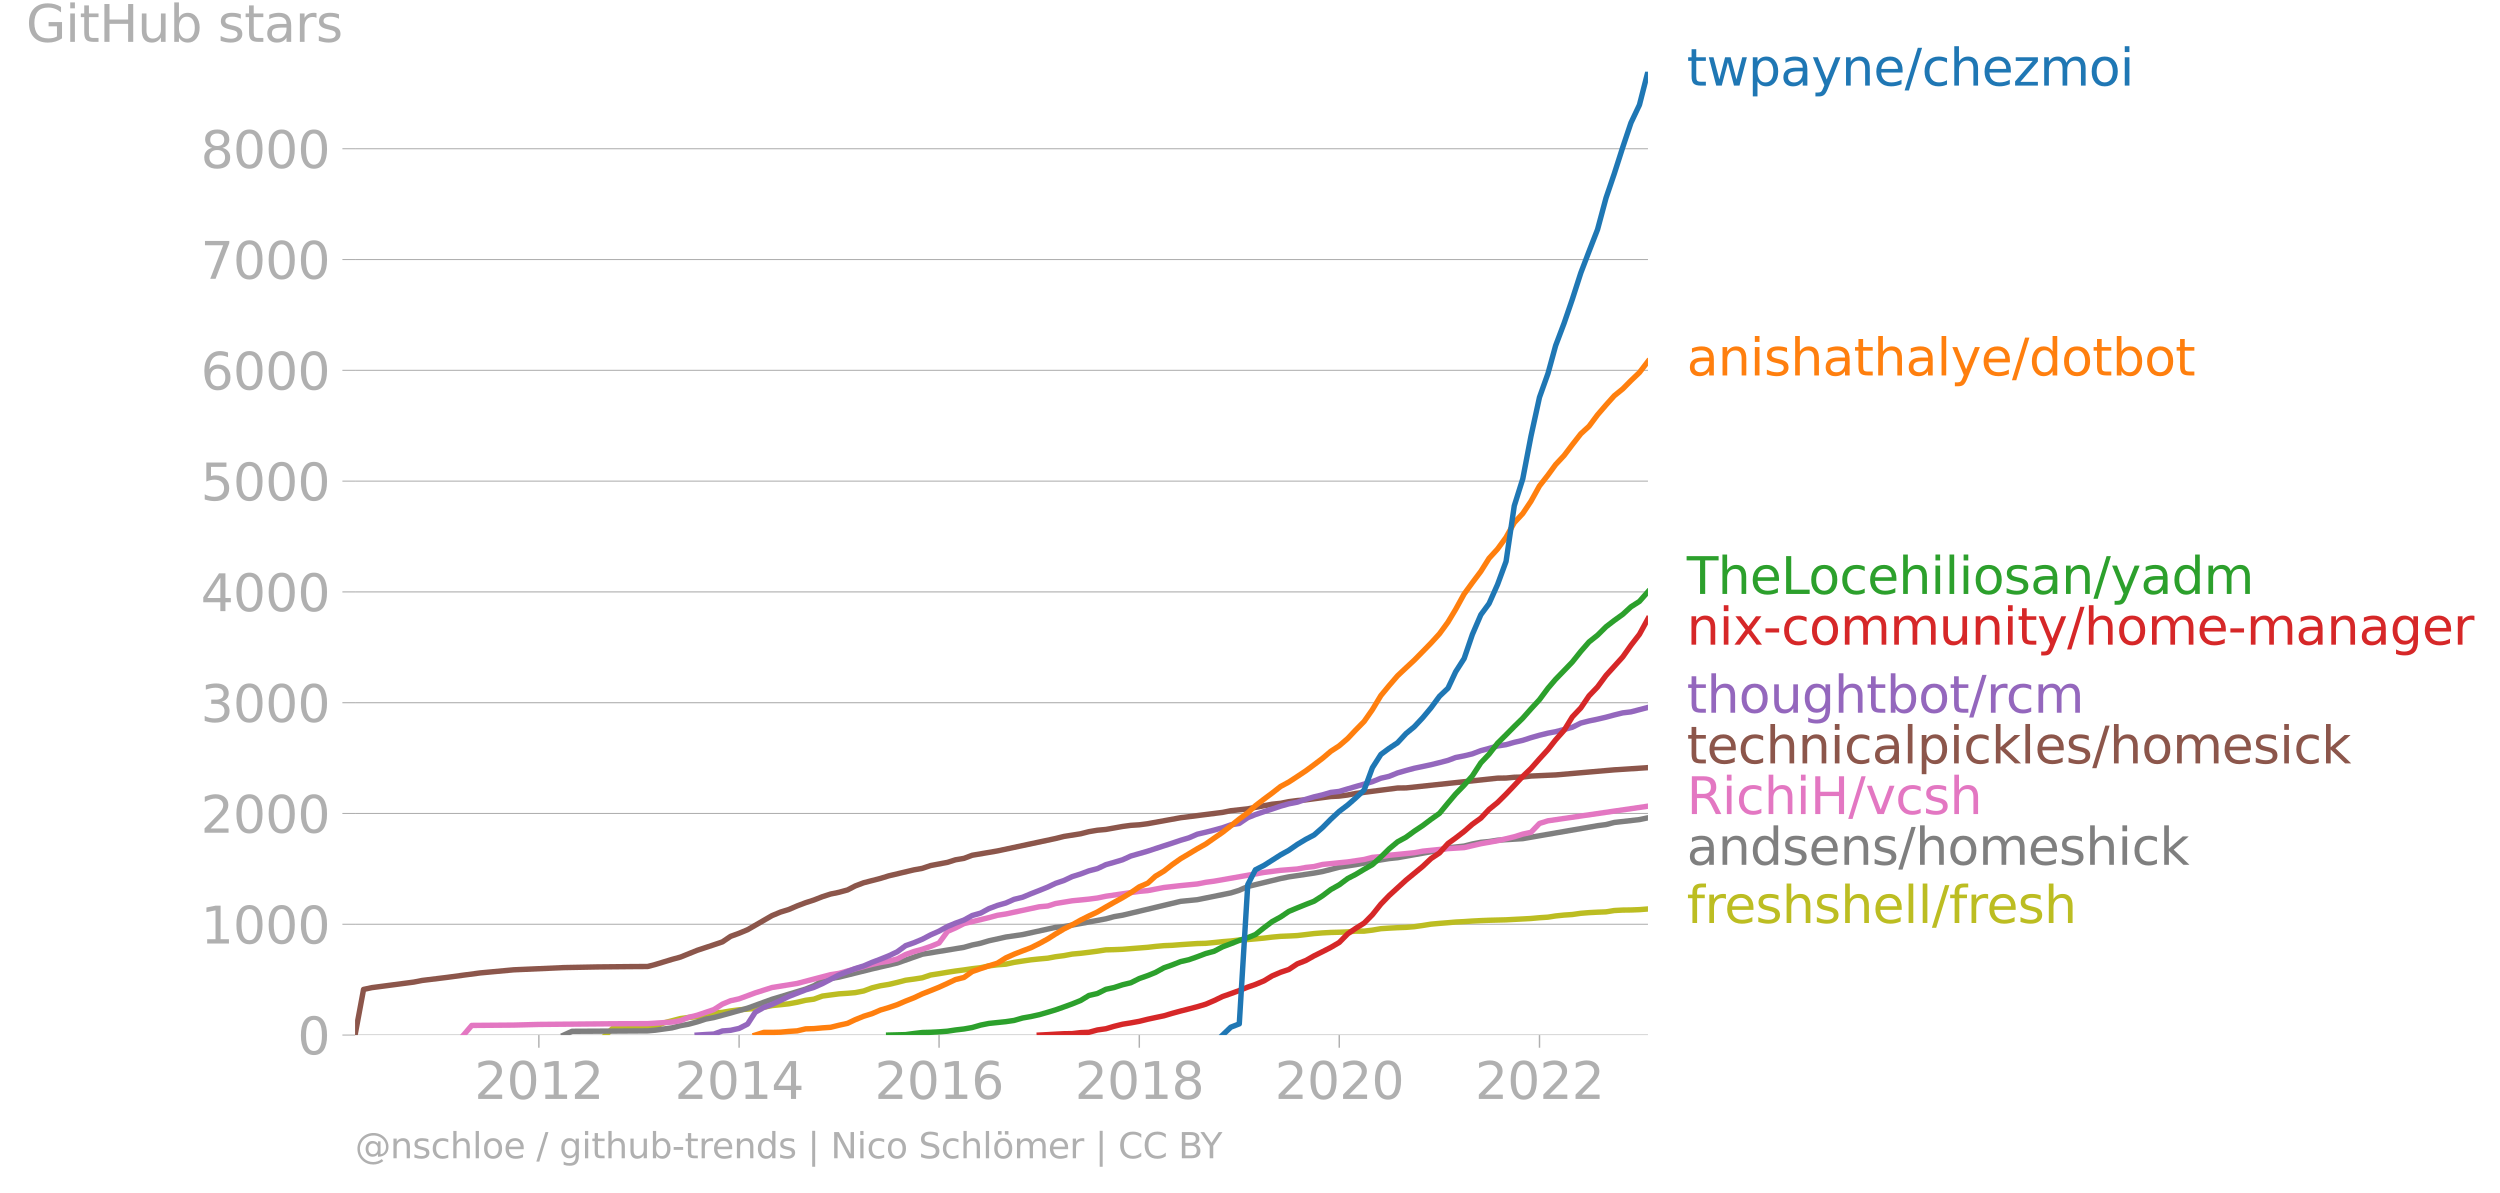 <svg xmlns="http://www.w3.org/2000/svg" xmlns:xlink="http://www.w3.org/1999/xlink" width="920.714" height="439.235" viewBox="0 0 690.535 329.426"><defs><style>*{stroke-linejoin:round;stroke-linecap:butt}</style></defs><g id="figure_1"><path id="patch_1" d="M0 329.426h690.535V0H0v329.426z" style="fill:none"/><g id="axes_1"><path id="patch_2" d="M98.073 285.9h357.12V19.786H98.073V285.9z" style="fill:none"/><g id="matplotlib.axis_1"><g id="xtick_1"><g id="line2d_1"><defs><path id="m8e77f23d4f" d="M0 0v3.5" style="stroke:#b0b0b0;stroke-width:.4"/></defs><use xlink:href="#m8e77f23d4f" x="148.842" y="285.899" style="fill:#b0b0b0;stroke:#b0b0b0;stroke-width:.4"/></g><g id="text_1" style="fill:#b0b0b0" transform="matrix(.14 0 0 -.14 131.027 303.537)"><defs><path id="DejaVuSans-32" d="M1228 531h2203V0H469v531q359 372 979 998 621 627 780 809 303 340 423 576 121 236 121 464 0 372-261 606-261 235-680 235-297 0-627-103-329-103-704-313v638q381 153 712 231 332 78 607 78 725 0 1156-363 431-362 431-968 0-288-108-546-107-257-392-607-78-91-497-524-418-433-1181-1211z" transform="scale(.016)"/><path id="DejaVuSans-30" d="M2034 4250q-487 0-733-480-245-479-245-1442 0-959 245-1439 246-480 733-480 491 0 736 480 246 480 246 1439 0 963-246 1442-245 480-736 480zm0 500q785 0 1199-621 414-620 414-1801 0-1178-414-1799Q2819-91 2034-91q-784 0-1198 620-414 621-414 1799 0 1181 414 1801 414 621 1198 621z" transform="scale(.016)"/><path id="DejaVuSans-31" d="M794 531h1031v3560L703 3866v575l1116 225h631V531h1031V0H794v531z" transform="scale(.016)"/></defs><use xlink:href="#DejaVuSans-32"/><use xlink:href="#DejaVuSans-30" x="63.623"/><use xlink:href="#DejaVuSans-31" x="127.246"/><use xlink:href="#DejaVuSans-32" x="190.869"/></g></g><g id="xtick_2"><use xlink:href="#m8e77f23d4f" id="line2d_2" x="204.15" y="285.899" style="fill:#b0b0b0;stroke:#b0b0b0;stroke-width:.4"/><g id="text_2" style="fill:#b0b0b0" transform="matrix(.14 0 0 -.14 186.335 303.537)"><defs><path id="DejaVuSans-34" d="M2419 4116 825 1625h1594v2491zm-166 550h794V1625h666v-525h-666V0h-628v1100H313v609l1940 2957z" transform="scale(.016)"/></defs><use xlink:href="#DejaVuSans-32"/><use xlink:href="#DejaVuSans-30" x="63.623"/><use xlink:href="#DejaVuSans-31" x="127.246"/><use xlink:href="#DejaVuSans-34" x="190.869"/></g></g><g id="xtick_3"><use xlink:href="#m8e77f23d4f" id="line2d_3" x="259.382" y="285.899" style="fill:#b0b0b0;stroke:#b0b0b0;stroke-width:.4"/><g id="text_3" style="fill:#b0b0b0" transform="matrix(.14 0 0 -.14 241.567 303.537)"><defs><path id="DejaVuSans-36" d="M2113 2584q-425 0-674-291-248-290-248-796 0-503 248-796 249-292 674-292t673 292q248 293 248 796 0 506-248 796-248 291-673 291zm1253 1979v-575q-238 112-480 171-242 60-480 60-625 0-955-422-329-422-376-1275 184 272 462 417 279 145 613 145 703 0 1111-427 408-426 408-1160 0-719-425-1154Q2819-91 2113-91q-810 0-1238 620-428 621-428 1799 0 1106 525 1764t1409 658q238 0 480-47t505-140z" transform="scale(.016)"/></defs><use xlink:href="#DejaVuSans-32"/><use xlink:href="#DejaVuSans-30" x="63.623"/><use xlink:href="#DejaVuSans-31" x="127.246"/><use xlink:href="#DejaVuSans-36" x="190.869"/></g></g><g id="xtick_4"><use xlink:href="#m8e77f23d4f" id="line2d_4" x="314.691" y="285.899" style="fill:#b0b0b0;stroke:#b0b0b0;stroke-width:.4"/><g id="text_4" style="fill:#b0b0b0" transform="matrix(.14 0 0 -.14 296.876 303.537)"><defs><path id="DejaVuSans-38" d="M2034 2216q-450 0-708-241-257-241-257-662 0-422 257-663 258-241 708-241t709 242q260 243 260 662 0 421-258 662-257 241-711 241zm-631 268q-406 100-633 378-226 279-226 679 0 559 398 884 399 325 1092 325 697 0 1094-325t397-884q0-400-227-679-226-278-629-378 456-106 710-416 255-309 255-755 0-679-414-1042Q2806-91 2034-91q-771 0-1186 362-414 363-414 1042 0 446 256 755 257 310 713 416zm-231 997q0-362 226-565 227-203 636-203 407 0 636 203 230 203 230 565 0 363-230 566-229 203-636 203-409 0-636-203-226-203-226-566z" transform="scale(.016)"/></defs><use xlink:href="#DejaVuSans-32"/><use xlink:href="#DejaVuSans-30" x="63.623"/><use xlink:href="#DejaVuSans-31" x="127.246"/><use xlink:href="#DejaVuSans-38" x="190.869"/></g></g><g id="xtick_5"><use xlink:href="#m8e77f23d4f" id="line2d_5" x="369.923" y="285.899" style="fill:#b0b0b0;stroke:#b0b0b0;stroke-width:.4"/><g id="text_5" style="fill:#b0b0b0" transform="matrix(.14 0 0 -.14 352.108 303.537)"><use xlink:href="#DejaVuSans-32"/><use xlink:href="#DejaVuSans-30" x="63.623"/><use xlink:href="#DejaVuSans-32" x="127.246"/><use xlink:href="#DejaVuSans-30" x="190.869"/></g></g><g id="xtick_6"><use xlink:href="#m8e77f23d4f" id="line2d_6" x="425.231" y="285.899" style="fill:#b0b0b0;stroke:#b0b0b0;stroke-width:.4"/><g id="text_6" style="fill:#b0b0b0" transform="matrix(.14 0 0 -.14 407.416 303.537)"><use xlink:href="#DejaVuSans-32"/><use xlink:href="#DejaVuSans-30" x="63.623"/><use xlink:href="#DejaVuSans-32" x="127.246"/><use xlink:href="#DejaVuSans-32" x="190.869"/></g></g></g><g id="matplotlib.axis_2"><g id="ytick_1"><path id="line2d_7" d="M98.073 285.9h357.12" clip-path="url(#p7663205d97)" style="fill:none;stroke:#b0b0b0;stroke-width:.3;stroke-linecap:square"/><g id="line2d_8"><defs><path id="macccc74de3" d="M0 0h-3.5" style="stroke:#b0b0b0;stroke-width:.3"/></defs><use xlink:href="#macccc74de3" x="98.073" y="285.899" style="fill:#b0b0b0;stroke:#b0b0b0;stroke-width:.3"/></g><use xlink:href="#DejaVuSans-30" id="text_7" style="fill:#b0b0b0" transform="matrix(.14 0 0 -.14 82.166 291.218)"/></g><g id="ytick_2"><path id="line2d_9" d="M98.073 255.297h357.12" clip-path="url(#p7663205d97)" style="fill:none;stroke:#b0b0b0;stroke-width:.3;stroke-linecap:square"/><use xlink:href="#macccc74de3" id="line2d_10" x="98.073" y="255.297" style="fill:#b0b0b0;stroke:#b0b0b0;stroke-width:.3"/><g id="text_8" style="fill:#b0b0b0" transform="matrix(.14 0 0 -.14 55.443 260.616)"><use xlink:href="#DejaVuSans-31"/><use xlink:href="#DejaVuSans-30" x="63.623"/><use xlink:href="#DejaVuSans-30" x="127.246"/><use xlink:href="#DejaVuSans-30" x="190.869"/></g></g><g id="ytick_3"><path id="line2d_11" d="M98.073 224.696h357.12" clip-path="url(#p7663205d97)" style="fill:none;stroke:#b0b0b0;stroke-width:.3;stroke-linecap:square"/><use xlink:href="#macccc74de3" id="line2d_12" x="98.073" y="224.696" style="fill:#b0b0b0;stroke:#b0b0b0;stroke-width:.3"/><g id="text_9" style="fill:#b0b0b0" transform="matrix(.14 0 0 -.14 55.443 230.015)"><use xlink:href="#DejaVuSans-32"/><use xlink:href="#DejaVuSans-30" x="63.623"/><use xlink:href="#DejaVuSans-30" x="127.246"/><use xlink:href="#DejaVuSans-30" x="190.869"/></g></g><g id="ytick_4"><path id="line2d_13" d="M98.073 194.094h357.12" clip-path="url(#p7663205d97)" style="fill:none;stroke:#b0b0b0;stroke-width:.3;stroke-linecap:square"/><use xlink:href="#macccc74de3" id="line2d_14" x="98.073" y="194.094" style="fill:#b0b0b0;stroke:#b0b0b0;stroke-width:.3"/><g id="text_10" style="fill:#b0b0b0" transform="matrix(.14 0 0 -.14 55.443 199.413)"><defs><path id="DejaVuSans-33" d="M2597 2516q453-97 707-404 255-306 255-756 0-690-475-1069Q2609-91 1734-91q-293 0-604 58T488 141v609q262-153 574-231 313-78 654-78 593 0 904 234t311 681q0 413-289 645-289 233-804 233h-544v519h569q465 0 712 186t247 536q0 359-255 551-254 193-729 193-260 0-557-57-297-56-653-174v562q360 100 674 150t592 50q719 0 1137-327 419-326 419-882 0-388-222-655t-631-370z" transform="scale(.016)"/></defs><use xlink:href="#DejaVuSans-33"/><use xlink:href="#DejaVuSans-30" x="63.623"/><use xlink:href="#DejaVuSans-30" x="127.246"/><use xlink:href="#DejaVuSans-30" x="190.869"/></g></g><g id="ytick_5"><path id="line2d_15" d="M98.073 163.493h357.12" clip-path="url(#p7663205d97)" style="fill:none;stroke:#b0b0b0;stroke-width:.3;stroke-linecap:square"/><use xlink:href="#macccc74de3" id="line2d_16" x="98.073" y="163.493" style="fill:#b0b0b0;stroke:#b0b0b0;stroke-width:.3"/><g id="text_11" style="fill:#b0b0b0" transform="matrix(.14 0 0 -.14 55.443 168.811)"><use xlink:href="#DejaVuSans-34"/><use xlink:href="#DejaVuSans-30" x="63.623"/><use xlink:href="#DejaVuSans-30" x="127.246"/><use xlink:href="#DejaVuSans-30" x="190.869"/></g></g><g id="ytick_6"><path id="line2d_17" d="M98.073 132.89h357.12" clip-path="url(#p7663205d97)" style="fill:none;stroke:#b0b0b0;stroke-width:.3;stroke-linecap:square"/><use xlink:href="#macccc74de3" id="line2d_18" x="98.073" y="132.891" style="fill:#b0b0b0;stroke:#b0b0b0;stroke-width:.3"/><g id="text_12" style="fill:#b0b0b0" transform="matrix(.14 0 0 -.14 55.443 138.21)"><defs><path id="DejaVuSans-35" d="M691 4666h2478v-532H1269V2991q137 47 274 70 138 23 276 23 781 0 1237-428 457-428 457-1159 0-753-469-1171Q2575-91 1722-91q-294 0-599 50Q819 9 494 109v635q281-153 581-228t634-75q541 0 856 284 316 284 316 772 0 487-316 771-315 285-856 285-253 0-505-56-251-56-513-175v2344z" transform="scale(.016)"/></defs><use xlink:href="#DejaVuSans-35"/><use xlink:href="#DejaVuSans-30" x="63.623"/><use xlink:href="#DejaVuSans-30" x="127.246"/><use xlink:href="#DejaVuSans-30" x="190.869"/></g></g><g id="ytick_7"><path id="line2d_19" d="M98.073 102.29h357.12" clip-path="url(#p7663205d97)" style="fill:none;stroke:#b0b0b0;stroke-width:.3;stroke-linecap:square"/><use xlink:href="#macccc74de3" id="line2d_20" x="98.073" y="102.289" style="fill:#b0b0b0;stroke:#b0b0b0;stroke-width:.3"/><g id="text_13" style="fill:#b0b0b0" transform="matrix(.14 0 0 -.14 55.443 107.608)"><use xlink:href="#DejaVuSans-36"/><use xlink:href="#DejaVuSans-30" x="63.623"/><use xlink:href="#DejaVuSans-30" x="127.246"/><use xlink:href="#DejaVuSans-30" x="190.869"/></g></g><g id="ytick_8"><path id="line2d_21" d="M98.073 71.688h357.12" clip-path="url(#p7663205d97)" style="fill:none;stroke:#b0b0b0;stroke-width:.3;stroke-linecap:square"/><use xlink:href="#macccc74de3" id="line2d_22" x="98.073" y="71.688" style="fill:#b0b0b0;stroke:#b0b0b0;stroke-width:.3"/><g id="text_14" style="fill:#b0b0b0" transform="matrix(.14 0 0 -.14 55.443 77.006)"><defs><path id="DejaVuSans-37" d="M525 4666h3000v-269L1831 0h-659l1594 4134H525v532z" transform="scale(.016)"/></defs><use xlink:href="#DejaVuSans-37"/><use xlink:href="#DejaVuSans-30" x="63.623"/><use xlink:href="#DejaVuSans-30" x="127.246"/><use xlink:href="#DejaVuSans-30" x="190.869"/></g></g><g id="ytick_9"><path id="line2d_23" d="M98.073 41.086h357.12" clip-path="url(#p7663205d97)" style="fill:none;stroke:#b0b0b0;stroke-width:.3;stroke-linecap:square"/><use xlink:href="#macccc74de3" id="line2d_24" x="98.073" y="41.086" style="fill:#b0b0b0;stroke:#b0b0b0;stroke-width:.3"/><g id="text_15" style="fill:#b0b0b0" transform="matrix(.14 0 0 -.14 55.443 46.405)"><use xlink:href="#DejaVuSans-38"/><use xlink:href="#DejaVuSans-30" x="63.623"/><use xlink:href="#DejaVuSans-30" x="127.246"/><use xlink:href="#DejaVuSans-30" x="190.869"/></g></g><g id="text_16" style="fill:#b0b0b0" transform="matrix(.14 0 0 -.14 7.2 11.563)"><defs><path id="DejaVuSans-47" d="M3809 666v1253H2778v519h1656V434q-365-259-806-392-440-133-940-133-1094 0-1712 639-617 640-617 1780 0 1144 617 1783 618 639 1712 639 456 0 867-113 411-112 758-331v-672q-350 297-744 447t-828 150q-857 0-1287-478-429-478-429-1425 0-944 429-1422 430-478 1287-478 334 0 596 58 263 58 472 180z" transform="scale(.016)"/><path id="DejaVuSans-69" d="M603 3500h575V0H603v3500zm0 1363h575v-729H603v729z" transform="scale(.016)"/><path id="DejaVuSans-74" d="M1172 4494v-994h1184v-447H1172V1153q0-428 117-550t477-122h590V0h-590q-666 0-919 248-253 249-253 905v1900H172v447h422v994h578z" transform="scale(.016)"/><path id="DejaVuSans-48" d="M628 4666h631V2753h2294v1913h631V0h-631v2222H1259V0H628v4666z" transform="scale(.016)"/><path id="DejaVuSans-75" d="M544 1381v2119h575V1403q0-497 193-746 194-248 582-248 465 0 735 297 271 297 271 810v1984h575V0h-575v538q-209-319-486-474-276-155-642-155-603 0-916 375-312 375-312 1097zm1447 2203z" transform="scale(.016)"/><path id="DejaVuSans-62" d="M3116 1747q0 634-261 995t-717 361q-457 0-718-361t-261-995q0-634 261-995t718-361q456 0 717 361t261 995zM1159 2969q182 312 458 463 277 152 661 152 638 0 1036-506 399-506 399-1331T3314 415Q2916-91 2278-91q-384 0-661 152-276 152-458 464V0H581v4863h578V2969z" transform="scale(.016)"/><path id="DejaVuSans-73" d="M2834 3397v-544q-243 125-506 187-262 63-544 63-428 0-642-131t-214-394q0-200 153-314t616-217l197-44q612-131 870-370t258-667q0-488-386-773Q2250-91 1575-91q-281 0-586 55T347 128v594q319-166 628-249 309-82 613-82 406 0 624 139 219 139 219 392 0 234-158 359-157 125-692 241l-200 47q-534 112-772 345-237 233-237 639 0 494 350 762 350 269 994 269 318 0 599-47 282-46 519-140z" transform="scale(.016)"/><path id="DejaVuSans-61" d="M2194 1759q-697 0-966-159t-269-544q0-306 202-486 202-179 548-179 479 0 768 339t289 901v128h-572zm1147 238V0h-575v531q-197-318-491-470T1556-91q-537 0-855 302-317 302-317 808 0 590 395 890 396 300 1180 300h807v57q0 397-261 614t-733 217q-300 0-585-72-284-72-546-216v532q315 122 612 182 297 61 578 61 760 0 1135-394 375-393 375-1193z" transform="scale(.016)"/><path id="DejaVuSans-72" d="M2631 2963q-97 56-211 82-114 27-251 27-488 0-749-317t-261-911V0H581v3500h578v-544q182 319 472 473 291 155 707 155 59 0 131-8 72-7 159-23l3-590z" transform="scale(.016)"/></defs><use xlink:href="#DejaVuSans-47"/><use xlink:href="#DejaVuSans-69" x="77.49"/><use xlink:href="#DejaVuSans-74" x="105.273"/><use xlink:href="#DejaVuSans-48" x="144.482"/><use xlink:href="#DejaVuSans-75" x="219.678"/><use xlink:href="#DejaVuSans-62" x="283.057"/><use xlink:href="#DejaVuSans-20" x="346.533"/><use xlink:href="#DejaVuSans-73" x="378.32"/><use xlink:href="#DejaVuSans-74" x="430.42"/><use xlink:href="#DejaVuSans-61" x="469.629"/><use xlink:href="#DejaVuSans-72" x="530.908"/><use xlink:href="#DejaVuSans-73" x="572.021"/></g></g><path id="line2d_25" d="m167.303 285.9 2.27-2.174H178.879l2.119-.214 2.345-.979 2.27-.581 2.345-.613 2.27-.306 2.346-.214 2.345-.49 2.27-.489 2.346-.214 2.27-.398 2.345-.306 2.345-.184 2.119-.214 2.345-.306 2.27-.459 2.346-.245 2.27-.245 2.345-.428 2.345-.55 2.27-.307 2.346-.857 2.27-.306 2.345-.306 2.346-.153 2.118-.183 2.346-.46 2.27-.856 2.345-.582 2.27-.367 2.345-.55 2.346-.613 2.27-.306 2.345-.367 2.27-.765 2.345-.367 2.346-.398 2.194-.337 2.346-.306 2.27-.336 2.345-.276 2.27-.49 2.345-.305 2.346-.184 2.27-.49 2.345-.367 2.27-.336 2.345-.245 2.346-.214 2.118-.398 2.346-.306 2.27-.429 2.345-.214 2.27-.275 2.345-.306 2.346-.368 2.27-.06 2.345-.093 2.27-.183 2.346-.184 2.345-.183 2.119-.245 2.345-.214 2.27-.092 2.345-.184 2.27-.153 2.346-.153 2.345-.061 2.27-.214 2.346-.245 2.27-.184 2.345-.275 2.345-.122 2.119-.184 2.345-.214 2.27-.276 2.346-.214 2.27-.092 2.345-.122 2.346-.276 2.27-.275 2.345-.184 2.27-.122 2.345-.061 2.346-.092 2.194-.214h2.345l2.27-.276 2.346-.397 2.27-.153 2.345-.123 2.345-.092 2.27-.183 2.346-.337 2.27-.367 2.345-.214 2.346-.184 2.118-.184 2.346-.122 2.27-.153 2.345-.122 2.27-.092 2.345-.061 2.346-.062 2.27-.122 2.345-.122 2.27-.123 2.345-.214 2.346-.153 2.118-.337 2.346-.244 2.27-.153 2.345-.337 2.27-.184 2.345-.122 2.346-.092 2.27-.367 2.345-.123 2.27-.03 2.346-.092 2.345-.184" clip-path="url(#p7663205d97)" style="fill:none;stroke:#bcbd22;stroke-width:1.5;stroke-linecap:square"/><path id="line2d_26" d="m155.727 285.9 2.27-1.041 11.576-.062 9.306-.06 2.119-.184 4.615-.643 2.345-.612 2.27-.398 2.346-.642 2.345-.766 2.27-.428 4.615-1.255 4.691-1.346 6.734-2.448 9.306-2.816 2.27-.918 2.346-1.346 2.27-.643 2.345-.398 9.08-2.264 6.96-1.622 6.961-2.448 11.5-1.897 2.27-.643 2.346-.49 2.27-.673 4.69-1.04 4.616-.674 9.08-1.989 2.345-.214 11.576-2.142 2.27-.612 2.345-.398 16.04-3.825 4.616-.46 9.23-1.866 2.346-.734 2.345-1.04 9.08-2.204 2.27-.459 6.96-1.04 2.346-.429 4.615-1.193 4.54-.704 6.96-1.316 2.27-.367 2.346-.245 9.23-1.653 2.346-.459 2.346-.612 4.464-.49 2.27-.58 2.345-.46 2.27-.214 2.345-.367 6.961-.429 20.655-3.58 2.346-.306 2.27-.581 6.96-.796 2.346-.49h0" clip-path="url(#p7663205d97)" style="fill:none;stroke:#7f7f7f;stroke-width:1.5;stroke-linecap:square"/><path id="line2d_27" d="m128.035 285.9 2.27-2.663 11.576-.092 6.96-.184 20.732-.183 9.306-.03 6.734-.43 2.345-.397 2.27-.918 2.346-.582 4.615-1.56 2.346-1.5 2.27-.948 2.345-.52 4.464-1.653 4.615-1.469 6.961-1.132 9.23-2.418 2.346-.367 4.464-1.255 4.615-1.224 2.346-.52 2.27-.367 2.345-.612 2.346-1.224 2.27-.827 2.345-.642 2.27-.765 2.345-.949 2.346-3.213 2.194-.949 2.346-1.193 6.885-1.653 2.345-.642 2.346-.367 9.23-1.99 2.346-.214 2.118-.673 4.616-.765 4.615-.46 2.345-.305 2.346-.49 9.23-1.346 2.346-.214 4.464-.857 4.615-.52 4.616-.46 2.345-.459 2.27-.306 13.77-2.417 4.616-.582 4.615-.367 2.346-.428 2.27-.245 2.345-.581 6.96-.704 4.54-.673 2.27-.582 2.346-.214 2.27-.367 6.96-.704L393 235.1l6.96-.703 4.465-.276 4.615-1.07 4.615-.827 4.616-1.102 2.345-.734 2.27-.49 2.345-2.448 2.346-.734 27.616-4.04h0" clip-path="url(#p7663205d97)" style="fill:none;stroke:#e377c2;stroke-width:1.5;stroke-linecap:square"/><g id="text_17" style="fill:#1f77b4" transform="matrix(.14 0 0 -.14 465.907 23.65)"><defs><path id="DejaVuSans-77" d="M269 3500h575l719-2731 715 2731h678l719-2731 716 2731h575L4050 0h-678l-753 2869L1863 0h-679L269 3500z" transform="scale(.016)"/><path id="DejaVuSans-70" d="M1159 525v-1856H581v4831h578v-531q182 312 458 463 277 152 661 152 638 0 1036-506 399-506 399-1331T3314 415Q2916-91 2278-91q-384 0-661 152-276 152-458 464zm1957 1222q0 634-261 995t-717 361q-457 0-718-361t-261-995q0-634 261-995t718-361q456 0 717 361t261 995z" transform="scale(.016)"/><path id="DejaVuSans-79" d="M2059-325q-243-625-475-815-231-191-618-191H506v481h338q237 0 368 113 132 112 291 531l103 262L191 3500h609L1894 763l1094 2737h609L2059-325z" transform="scale(.016)"/><path id="DejaVuSans-6e" d="M3513 2113V0h-575v2094q0 497-194 743-194 247-581 247-466 0-735-297-269-296-269-809V0H581v3500h578v-544q207 316 486 472 280 156 646 156 603 0 912-373 310-373 310-1098z" transform="scale(.016)"/><path id="DejaVuSans-65" d="M3597 1894v-281H953q38-594 358-905t892-311q331 0 642 81t618 244V178Q3153 47 2828-22t-659-69q-838 0-1327 487-489 488-489 1320 0 859 464 1363 464 505 1252 505 706 0 1117-455 411-454 411-1235zm-575 169q-6 471-264 752-258 282-683 282-481 0-770-272t-333-766l2050 4z" transform="scale(.016)"/><path id="DejaVuSans-2f" d="M1625 4666h531L531-594H0l1625 5260z" transform="scale(.016)"/><path id="DejaVuSans-63" d="M3122 3366v-538q-244 135-489 202t-495 67q-560 0-870-355-309-354-309-995t309-996q310-354 870-354 250 0 495 67t489 202V134Q2881 22 2623-34q-257-57-548-57-791 0-1257 497-465 497-465 1341 0 856 470 1346 471 491 1290 491 265 0 518-55 253-54 491-163z" transform="scale(.016)"/><path id="DejaVuSans-68" d="M3513 2113V0h-575v2094q0 497-194 743-194 247-581 247-466 0-735-297-269-296-269-809V0H581v4863h578V2956q207 316 486 472 280 156 646 156 603 0 912-373 310-373 310-1098z" transform="scale(.016)"/><path id="DejaVuSans-7a" d="M353 3500h2731v-525L922 459h2162V0H275v525l2163 2516H353v459z" transform="scale(.016)"/><path id="DejaVuSans-6d" d="M3328 2828q216 388 516 572t706 184q547 0 844-383 297-382 297-1088V0h-578v2094q0 503-179 746-178 244-543 244-447 0-707-297-259-296-259-809V0h-578v2094q0 506-178 748t-550 242q-441 0-701-298-259-298-259-808V0H581v3500h578v-544q197 322 472 475t653 153q382 0 649-194 267-193 395-562z" transform="scale(.016)"/><path id="DejaVuSans-6f" d="M1959 3097q-462 0-731-361t-269-989q0-628 267-989 268-361 733-361 460 0 728 362 269 363 269 988 0 622-269 986-268 364-728 364zm0 487q750 0 1178-488 429-487 429-1349 0-859-429-1349Q2709-91 1959-91q-753 0-1180 489-426 490-426 1349 0 862 426 1349 427 488 1180 488z" transform="scale(.016)"/></defs><use xlink:href="#DejaVuSans-74"/><use xlink:href="#DejaVuSans-77" x="39.209"/><use xlink:href="#DejaVuSans-70" x="120.996"/><use xlink:href="#DejaVuSans-61" x="184.473"/><use xlink:href="#DejaVuSans-79" x="245.752"/><use xlink:href="#DejaVuSans-6e" x="304.932"/><use xlink:href="#DejaVuSans-65" x="368.311"/><use xlink:href="#DejaVuSans-2f" x="429.834"/><use xlink:href="#DejaVuSans-63" x="463.525"/><use xlink:href="#DejaVuSans-68" x="518.506"/><use xlink:href="#DejaVuSans-65" x="581.885"/><use xlink:href="#DejaVuSans-7a" x="643.408"/><use xlink:href="#DejaVuSans-6d" x="695.898"/><use xlink:href="#DejaVuSans-6f" x="793.311"/><use xlink:href="#DejaVuSans-69" x="854.492"/></g><g id="text_18" style="fill:#ff7f0e" transform="matrix(.14 0 0 -.14 465.907 103.704)"><defs><path id="DejaVuSans-6c" d="M603 4863h575V0H603v4863z" transform="scale(.016)"/><path id="DejaVuSans-64" d="M2906 2969v1894h575V0h-575v525q-181-312-458-464-276-152-664-152-634 0-1033 506-398 507-398 1332t398 1331q399 506 1033 506 388 0 664-152 277-151 458-463zM947 1747q0-634 261-995t717-361q456 0 718 361 263 361 263 995t-263 995q-262 361-718 361t-717-361q-261-361-261-995z" transform="scale(.016)"/></defs><use xlink:href="#DejaVuSans-61"/><use xlink:href="#DejaVuSans-6e" x="61.279"/><use xlink:href="#DejaVuSans-69" x="124.658"/><use xlink:href="#DejaVuSans-73" x="152.441"/><use xlink:href="#DejaVuSans-68" x="204.541"/><use xlink:href="#DejaVuSans-61" x="267.92"/><use xlink:href="#DejaVuSans-74" x="329.199"/><use xlink:href="#DejaVuSans-68" x="368.408"/><use xlink:href="#DejaVuSans-61" x="431.787"/><use xlink:href="#DejaVuSans-6c" x="493.066"/><use xlink:href="#DejaVuSans-79" x="520.85"/><use xlink:href="#DejaVuSans-65" x="580.029"/><use xlink:href="#DejaVuSans-2f" x="641.553"/><use xlink:href="#DejaVuSans-64" x="675.244"/><use xlink:href="#DejaVuSans-6f" x="738.721"/><use xlink:href="#DejaVuSans-74" x="799.902"/><use xlink:href="#DejaVuSans-62" x="839.111"/><use xlink:href="#DejaVuSans-6f" x="902.588"/><use xlink:href="#DejaVuSans-74" x="963.77"/></g><g id="text_19" style="fill:#2ca02c" transform="matrix(.14 0 0 -.14 465.907 164.058)"><defs><path id="DejaVuSans-54" d="M-19 4666h3947v-532H2272V0h-634v4134H-19v532z" transform="scale(.016)"/><path id="DejaVuSans-4c" d="M628 4666h631V531h2272V0H628v4666z" transform="scale(.016)"/></defs><use xlink:href="#DejaVuSans-54"/><use xlink:href="#DejaVuSans-68" x="61.084"/><use xlink:href="#DejaVuSans-65" x="124.463"/><use xlink:href="#DejaVuSans-4c" x="185.986"/><use xlink:href="#DejaVuSans-6f" x="239.949"/><use xlink:href="#DejaVuSans-63" x="301.131"/><use xlink:href="#DejaVuSans-65" x="356.111"/><use xlink:href="#DejaVuSans-68" x="417.635"/><use xlink:href="#DejaVuSans-69" x="481.014"/><use xlink:href="#DejaVuSans-6c" x="508.797"/><use xlink:href="#DejaVuSans-69" x="536.58"/><use xlink:href="#DejaVuSans-6f" x="564.363"/><use xlink:href="#DejaVuSans-73" x="625.545"/><use xlink:href="#DejaVuSans-61" x="677.645"/><use xlink:href="#DejaVuSans-6e" x="738.924"/><use xlink:href="#DejaVuSans-2f" x="802.303"/><use xlink:href="#DejaVuSans-79" x="835.994"/><use xlink:href="#DejaVuSans-61" x="895.174"/><use xlink:href="#DejaVuSans-64" x="956.453"/><use xlink:href="#DejaVuSans-6d" x="1019.93"/></g><g id="text_20" style="fill:#d62728" transform="matrix(.14 0 0 -.14 465.907 178.058)"><defs><path id="DejaVuSans-78" d="M3513 3500 2247 1797 3578 0h-678L1881 1375 863 0H184l1360 1831L300 3500h678l928-1247 928 1247h679z" transform="scale(.016)"/><path id="DejaVuSans-2d" d="M313 2009h1684v-512H313v512z" transform="scale(.016)"/><path id="DejaVuSans-67" d="M2906 1791q0 625-258 968-257 344-723 344-462 0-720-344-258-343-258-968 0-622 258-966t720-344q466 0 723 344 258 344 258 966zm575-1357q0-893-397-1329-396-436-1215-436-303 0-572 45t-522 139v559q253-137 500-202 247-66 503-66 566 0 847 295t281 892v285q-178-310-456-463T1784 0Q1141 0 747 490 353 981 353 1791q0 812 394 1302 394 491 1037 491 388 0 666-153t456-462v531h575V434z" transform="scale(.016)"/></defs><use xlink:href="#DejaVuSans-6e"/><use xlink:href="#DejaVuSans-69" x="63.379"/><use xlink:href="#DejaVuSans-78" x="91.162"/><use xlink:href="#DejaVuSans-2d" x="150.342"/><use xlink:href="#DejaVuSans-63" x="186.426"/><use xlink:href="#DejaVuSans-6f" x="241.406"/><use xlink:href="#DejaVuSans-6d" x="302.588"/><use xlink:href="#DejaVuSans-6d" x="400"/><use xlink:href="#DejaVuSans-75" x="497.412"/><use xlink:href="#DejaVuSans-6e" x="560.791"/><use xlink:href="#DejaVuSans-69" x="624.17"/><use xlink:href="#DejaVuSans-74" x="651.953"/><use xlink:href="#DejaVuSans-79" x="691.162"/><use xlink:href="#DejaVuSans-2f" x="750.342"/><use xlink:href="#DejaVuSans-68" x="784.033"/><use xlink:href="#DejaVuSans-6f" x="847.412"/><use xlink:href="#DejaVuSans-6d" x="908.594"/><use xlink:href="#DejaVuSans-65" x="1006.006"/><use xlink:href="#DejaVuSans-2d" x="1067.529"/><use xlink:href="#DejaVuSans-6d" x="1103.613"/><use xlink:href="#DejaVuSans-61" x="1201.025"/><use xlink:href="#DejaVuSans-6e" x="1262.305"/><use xlink:href="#DejaVuSans-61" x="1325.684"/><use xlink:href="#DejaVuSans-67" x="1386.963"/><use xlink:href="#DejaVuSans-65" x="1450.439"/><use xlink:href="#DejaVuSans-72" x="1511.963"/></g><g id="text_21" style="fill:#9467bd" transform="matrix(.14 0 0 -.14 465.907 196.864)"><use xlink:href="#DejaVuSans-74"/><use xlink:href="#DejaVuSans-68" x="39.209"/><use xlink:href="#DejaVuSans-6f" x="102.588"/><use xlink:href="#DejaVuSans-75" x="163.77"/><use xlink:href="#DejaVuSans-67" x="227.148"/><use xlink:href="#DejaVuSans-68" x="290.625"/><use xlink:href="#DejaVuSans-74" x="354.004"/><use xlink:href="#DejaVuSans-62" x="393.213"/><use xlink:href="#DejaVuSans-6f" x="456.689"/><use xlink:href="#DejaVuSans-74" x="517.871"/><use xlink:href="#DejaVuSans-2f" x="557.08"/><use xlink:href="#DejaVuSans-72" x="590.771"/><use xlink:href="#DejaVuSans-63" x="629.635"/><use xlink:href="#DejaVuSans-6d" x="684.615"/></g><g id="text_22" style="fill:#8c564b" transform="matrix(.14 0 0 -.14 465.907 210.864)"><defs><path id="DejaVuSans-6b" d="M581 4863h578V1991l1716 1509h734L1753 1863 3688 0h-750L1159 1709V0H581v4863z" transform="scale(.016)"/></defs><use xlink:href="#DejaVuSans-74"/><use xlink:href="#DejaVuSans-65" x="39.209"/><use xlink:href="#DejaVuSans-63" x="100.732"/><use xlink:href="#DejaVuSans-68" x="155.713"/><use xlink:href="#DejaVuSans-6e" x="219.092"/><use xlink:href="#DejaVuSans-69" x="282.471"/><use xlink:href="#DejaVuSans-63" x="310.254"/><use xlink:href="#DejaVuSans-61" x="365.234"/><use xlink:href="#DejaVuSans-6c" x="426.514"/><use xlink:href="#DejaVuSans-70" x="454.297"/><use xlink:href="#DejaVuSans-69" x="517.773"/><use xlink:href="#DejaVuSans-63" x="545.557"/><use xlink:href="#DejaVuSans-6b" x="600.537"/><use xlink:href="#DejaVuSans-6c" x="658.447"/><use xlink:href="#DejaVuSans-65" x="686.23"/><use xlink:href="#DejaVuSans-73" x="747.754"/><use xlink:href="#DejaVuSans-2f" x="799.854"/><use xlink:href="#DejaVuSans-68" x="833.545"/><use xlink:href="#DejaVuSans-6f" x="896.924"/><use xlink:href="#DejaVuSans-6d" x="958.105"/><use xlink:href="#DejaVuSans-65" x="1055.518"/><use xlink:href="#DejaVuSans-73" x="1117.041"/><use xlink:href="#DejaVuSans-69" x="1169.141"/><use xlink:href="#DejaVuSans-63" x="1196.924"/><use xlink:href="#DejaVuSans-6b" x="1251.904"/></g><g id="text_23" style="fill:#e377c2" transform="matrix(.14 0 0 -.14 465.907 224.864)"><defs><path id="DejaVuSans-52" d="M2841 2188q203-69 395-294t386-619L4263 0h-679l-596 1197q-232 469-449 622t-592 153h-688V0H628v4666h1425q800 0 1194-335 394-334 394-1009 0-441-205-732-205-290-595-402zM1259 4147V2491h794q456 0 689 211t233 620q0 409-233 617t-689 208h-794z" transform="scale(.016)"/><path id="DejaVuSans-76" d="M191 3500h609L1894 563l1094 2937h609L2284 0h-781L191 3500z" transform="scale(.016)"/></defs><use xlink:href="#DejaVuSans-52"/><use xlink:href="#DejaVuSans-69" x="69.482"/><use xlink:href="#DejaVuSans-63" x="97.266"/><use xlink:href="#DejaVuSans-68" x="152.246"/><use xlink:href="#DejaVuSans-69" x="215.625"/><use xlink:href="#DejaVuSans-48" x="243.408"/><use xlink:href="#DejaVuSans-2f" x="318.604"/><use xlink:href="#DejaVuSans-76" x="352.295"/><use xlink:href="#DejaVuSans-63" x="411.475"/><use xlink:href="#DejaVuSans-73" x="466.455"/><use xlink:href="#DejaVuSans-68" x="518.555"/></g><g id="text_24" style="fill:#7f7f7f" transform="matrix(.14 0 0 -.14 465.907 238.864)"><use xlink:href="#DejaVuSans-61"/><use xlink:href="#DejaVuSans-6e" x="61.279"/><use xlink:href="#DejaVuSans-64" x="124.658"/><use xlink:href="#DejaVuSans-73" x="188.135"/><use xlink:href="#DejaVuSans-65" x="240.234"/><use xlink:href="#DejaVuSans-6e" x="301.758"/><use xlink:href="#DejaVuSans-73" x="365.137"/><use xlink:href="#DejaVuSans-2f" x="417.236"/><use xlink:href="#DejaVuSans-68" x="450.928"/><use xlink:href="#DejaVuSans-6f" x="514.307"/><use xlink:href="#DejaVuSans-6d" x="575.488"/><use xlink:href="#DejaVuSans-65" x="672.9"/><use xlink:href="#DejaVuSans-73" x="734.424"/><use xlink:href="#DejaVuSans-68" x="786.523"/><use xlink:href="#DejaVuSans-69" x="849.902"/><use xlink:href="#DejaVuSans-63" x="877.686"/><use xlink:href="#DejaVuSans-6b" x="932.666"/></g><g id="text_25" style="fill:#bcbd22" transform="matrix(.14 0 0 -.14 465.907 254.938)"><defs><path id="DejaVuSans-66" d="M2375 4863v-479h-550q-309 0-430-125-120-125-120-450v-309h947v-447h-947V0H697v3053H147v447h550v244q0 584 272 851 272 268 862 268h544z" transform="scale(.016)"/></defs><use xlink:href="#DejaVuSans-66"/><use xlink:href="#DejaVuSans-72" x="35.205"/><use xlink:href="#DejaVuSans-65" x="74.068"/><use xlink:href="#DejaVuSans-73" x="135.592"/><use xlink:href="#DejaVuSans-68" x="187.691"/><use xlink:href="#DejaVuSans-73" x="251.07"/><use xlink:href="#DejaVuSans-68" x="303.17"/><use xlink:href="#DejaVuSans-65" x="366.549"/><use xlink:href="#DejaVuSans-6c" x="428.072"/><use xlink:href="#DejaVuSans-6c" x="455.855"/><use xlink:href="#DejaVuSans-2f" x="483.639"/><use xlink:href="#DejaVuSans-66" x="517.33"/><use xlink:href="#DejaVuSans-72" x="552.535"/><use xlink:href="#DejaVuSans-65" x="591.398"/><use xlink:href="#DejaVuSans-73" x="652.922"/><use xlink:href="#DejaVuSans-68" x="705.021"/></g><g id="text_26" style="fill:#b0b0b0" transform="matrix(.097 0 0 -.097 98.073 319.935)"><defs><path id="DejaVuSans-40" d="M2381 1678q0-447 222-702 222-254 610-254 384 0 604 256 221 256 221 700 0 438-225 695-225 258-607 258-378 0-602-256-223-256-223-697zm1703-934q-187-241-429-355t-564-114q-538 0-874 389t-336 1014q0 625 337 1015 338 391 873 391 322 0 565-117 244-117 428-354v409h447V722q457 69 714 417 258 349 258 902 0 334-99 628-98 294-298 544-325 409-792 626t-1017 217q-384 0-738-102-353-101-653-301-490-319-767-836-276-517-276-1120 0-497 179-932 180-434 521-765 328-325 759-495 431-171 922-171 403 0 792 136t714 389l281-347q-390-303-851-464t-936-161q-578 0-1091 205-512 205-912 595Q841 78 631 592q-209 514-209 1105 0 569 212 1084 213 516 607 907 403 396 931 607t1119 211q662 0 1229-272 568-271 952-771 234-307 357-666 124-359 124-744 0-822-497-1297T4084 263v481z" transform="scale(.016)"/><path id="DejaVuSans-7c" d="M1344 4891v-6400H813v6400h531z" transform="scale(.016)"/><path id="DejaVuSans-4e" d="M628 4666h850L3547 763v3903h612V0h-850L1241 3903V0H628v4666z" transform="scale(.016)"/><path id="DejaVuSans-53" d="M3425 4513v-616q-359 172-678 256-319 85-616 85-515 0-795-200t-280-569q0-310 186-468 186-157 705-254l381-78q706-135 1042-474t336-907q0-679-455-1029Q2797-91 1919-91q-331 0-705 75-373 75-773 222v650q384-215 753-325 369-109 725-109 540 0 834 212 294 213 294 607 0 343-211 537t-692 291l-385 75q-706 140-1022 440-315 300-315 835 0 619 436 975t1201 356q329 0 669-60 341-59 697-177z" transform="scale(.016)"/><path id="DejaVuSans-f6" d="M1959 3097q-462 0-731-361t-269-989q0-628 267-989 268-361 733-361 460 0 728 362 269 363 269 988 0 622-269 986-268 364-728 364zm0 487q750 0 1178-488 429-487 429-1349 0-859-429-1349Q2709-91 1959-91q-753 0-1180 489-426 490-426 1349 0 862 426 1349 427 488 1180 488zm295 1266h634v-631h-634v631zm-1222 0h634v-631h-634v631z" transform="scale(.016)"/><path id="DejaVuSans-43" d="M4122 4306v-665q-319 297-680 443-361 147-767 147-800 0-1225-489t-425-1414q0-922 425-1411t1225-489q406 0 767 147t680 444V359q-331-225-702-338-370-112-782-112-1060 0-1670 648-609 649-609 1771 0 1125 609 1773 610 649 1670 649 418 0 788-111 371-111 696-333z" transform="scale(.016)"/><path id="DejaVuSans-42" d="M1259 2228V519h1013q509 0 754 211 246 211 246 645 0 438-246 645-245 208-754 208H1259zm0 1919V2741h935q462 0 688 173 227 174 227 530 0 353-227 528-226 175-688 175h-935zm-631 519h1613q722 0 1112-300 391-300 391-853 0-429-200-682t-588-315q466-100 724-418 258-317 258-792 0-625-425-966Q3088 0 2303 0H628v4666z" transform="scale(.016)"/><path id="DejaVuSans-59" d="M-13 4666h679l1293-1919 1285 1919h678L2272 2222V0h-634v2222L-13 4666z" transform="scale(.016)"/></defs><use xlink:href="#DejaVuSans-40"/><use xlink:href="#DejaVuSans-6e" x="100"/><use xlink:href="#DejaVuSans-73" x="163.379"/><use xlink:href="#DejaVuSans-63" x="215.479"/><use xlink:href="#DejaVuSans-68" x="270.459"/><use xlink:href="#DejaVuSans-6c" x="333.838"/><use xlink:href="#DejaVuSans-6f" x="361.621"/><use xlink:href="#DejaVuSans-65" x="422.803"/><use xlink:href="#DejaVuSans-20" x="484.326"/><use xlink:href="#DejaVuSans-2f" x="516.113"/><use xlink:href="#DejaVuSans-20" x="549.805"/><use xlink:href="#DejaVuSans-67" x="581.592"/><use xlink:href="#DejaVuSans-69" x="645.068"/><use xlink:href="#DejaVuSans-74" x="672.852"/><use xlink:href="#DejaVuSans-68" x="712.061"/><use xlink:href="#DejaVuSans-75" x="775.439"/><use xlink:href="#DejaVuSans-62" x="838.818"/><use xlink:href="#DejaVuSans-2d" x="902.295"/><use xlink:href="#DejaVuSans-74" x="938.379"/><use xlink:href="#DejaVuSans-72" x="977.588"/><use xlink:href="#DejaVuSans-65" x="1016.451"/><use xlink:href="#DejaVuSans-6e" x="1077.975"/><use xlink:href="#DejaVuSans-64" x="1141.354"/><use xlink:href="#DejaVuSans-73" x="1204.83"/><use xlink:href="#DejaVuSans-20" x="1256.93"/><use xlink:href="#DejaVuSans-7c" x="1288.717"/><use xlink:href="#DejaVuSans-20" x="1322.408"/><use xlink:href="#DejaVuSans-4e" x="1354.195"/><use xlink:href="#DejaVuSans-69" x="1429"/><use xlink:href="#DejaVuSans-63" x="1456.783"/><use xlink:href="#DejaVuSans-6f" x="1511.764"/><use xlink:href="#DejaVuSans-20" x="1572.945"/><use xlink:href="#DejaVuSans-53" x="1604.732"/><use xlink:href="#DejaVuSans-63" x="1668.209"/><use xlink:href="#DejaVuSans-68" x="1723.189"/><use xlink:href="#DejaVuSans-6c" x="1786.568"/><use xlink:href="#DejaVuSans-f6" x="1814.352"/><use xlink:href="#DejaVuSans-6d" x="1875.533"/><use xlink:href="#DejaVuSans-65" x="1972.945"/><use xlink:href="#DejaVuSans-72" x="2034.469"/><use xlink:href="#DejaVuSans-20" x="2075.582"/><use xlink:href="#DejaVuSans-7c" x="2107.369"/><use xlink:href="#DejaVuSans-20" x="2141.061"/><use xlink:href="#DejaVuSans-43" x="2172.848"/><use xlink:href="#DejaVuSans-43" x="2242.672"/><use xlink:href="#DejaVuSans-20" x="2312.496"/><use xlink:href="#DejaVuSans-42" x="2344.283"/><use xlink:href="#DejaVuSans-59" x="2407.387"/></g><path id="line2d_28" d="m98.073 285.9 2.346-12.609 2.27-.49 11.576-1.53 2.345-.458 6.96-.857 4.465-.612 4.615-.612 9.23-.857 13.847-.612 9.23-.184 9.231-.092 4.691-.03 2.119-.551 4.615-1.408 2.345-.642 4.616-1.867 4.615-1.53 2.346-.796 2.27-1.53 2.345-.857 2.345-.979 6.734-3.886 2.346-.98 2.27-.704 2.345-1.01 2.345-.887 2.27-.734 2.346-.918 2.27-.735 2.345-.49 2.346-.642 2.118-1.102 2.346-.887 4.615-1.194 2.27-.703 6.96-1.653 2.346-.428 2.27-.765 4.69-.888 2.195-.704 2.346-.398 2.27-.856 6.96-1.194 16.04-3.427 2.346-.582 4.615-.734 2.27-.582 2.345-.397 2.346-.215 4.615-.826 2.27-.306 2.346-.153 2.345-.306 9.08-1.652 11.576-1.47 2.27-.458 4.69-.52 6.734-1.286 2.346-.245 2.27-.459 2.345-.306 2.346-.183 6.885-.918 2.345-.123 2.346-.306 2.194-.428 11.576-1.5 2.345-.03 25.271-2.693 2.346-.03 2.27-.215 2.345-.061 2.27-.276 4.69-.214 2.12-.092 16.19-1.407 9.307-.612h0" clip-path="url(#p7663205d97)" style="fill:none;stroke:#8c564b;stroke-width:1.5;stroke-linecap:square"/><path id="line2d_29" d="m192.574 285.9 2.345-.154 2.27-.122 2.346-.857 2.27-.184 2.345-.52 2.345-1.193 2.119-3.275 2.345-1.316 2.27-.826 2.346-1.102 2.27-1.101 2.345-.918 2.345-.918 2.27-.674 2.346-1.04 2.27-1.193 2.345-1.225 2.346-.918 2.118-.826 2.346-.734 2.27-.98 2.345-.887 2.27-.918 2.345-1.102 2.346-1.713 2.27-.796 2.345-.98 2.27-1.193 2.345-1.04 2.346-1.285 2.194-.919 2.346-.856 2.27-1.255 2.345-.673 2.27-1.224 2.345-.888 2.346-.673 2.27-1.01 2.345-.581 2.27-.949 2.345-.918 2.346-.949 2.118-1.01 2.346-.795 2.27-1.071 2.345-.735 2.27-.857 2.345-.612 2.346-1.101 2.27-.643 2.345-.704 2.27-1.04 2.346-.673 2.345-.674 2.119-.703 2.345-.765 2.27-.735 2.345-.796 2.27-.673 2.346-1.01 2.345-.55 2.27-.582 2.346-.643 2.27-.795 2.345-.398 2.345-1.591 2.119-.857 2.345-.796 2.27-.734 2.346-.796 2.27-.643 2.345-.459 2.346-.795 2.27-.673 2.345-.551 2.27-.673 2.345-.276 2.346-.704 2.194-.642 2.345-.674 2.27-.673 2.346-.949 2.27-.52 2.345-.948 2.345-.674 2.27-.612 2.346-.49 2.27-.489 2.345-.581 2.346-.612 2.118-.796 2.346-.459 2.27-.55 2.345-.888 2.27-.612 2.345-.674 2.346-.367 2.27-.642 2.345-.551 2.27-.735 2.345-.673 2.346-.581 2.118-.398 2.346-.612 2.27-.612 2.345-1.163 2.27-.582 2.345-.49 2.346-.55 2.27-.612 2.345-.581 2.27-.276 2.346-.612 2.345-.612" clip-path="url(#p7663205d97)" style="fill:none;stroke:#9467bd;stroke-width:1.5;stroke-linecap:square"/><path id="line2d_30" d="m287.074 285.9 2.346-.123 2.118-.123 2.346-.122 2.27-.03 2.345-.276 2.27-.092 2.345-.643 2.346-.336 2.27-.673 2.345-.582 2.27-.367 2.346-.428 2.345-.582 2.119-.459 2.345-.49 2.27-.673 2.345-.642 2.27-.582 2.346-.612 2.345-.704 2.27-.979 2.346-1.132 2.27-.796 2.345-.857 2.345-.948 2.119-.735 2.345-.98 2.27-1.376 2.346-1.01 2.27-.765 2.345-1.56 2.346-.919 2.27-1.285 2.345-1.163 2.27-1.163 2.345-1.377 2.346-2.387 2.194-1.5 2.345-1.468 2.27-2.295 2.346-2.938 2.27-2.356 2.345-2.142 2.345-2.143 2.27-1.866 2.346-1.928 2.27-2.142 2.345-1.561 2.346-2.601 2.118-1.53 2.346-1.806 2.27-1.989 2.345-1.683 2.27-2.417 2.345-1.898 2.346-2.325 2.27-2.387 2.345-2.51 2.27-2.172 2.345-2.663 2.346-2.57 2.118-2.693 2.346-2.632 2.27-3.703 2.345-2.479 2.27-3.335 2.345-2.448 2.346-3.183 2.27-2.51 2.345-2.6 2.27-3.213 2.346-3.03 2.345-4.284" clip-path="url(#p7663205d97)" style="fill:none;stroke:#d62728;stroke-width:1.5;stroke-linecap:square"/><path id="line2d_31" d="m245.46 285.9 2.346-.062 2.346-.061 2.27-.306 2.345-.276 2.27-.06 2.345-.123 2.346-.184 2.194-.337 2.346-.275 2.27-.398 2.345-.673 2.27-.459 2.345-.245 2.346-.245 2.27-.336 2.345-.674 2.27-.397 2.345-.52 2.346-.674 2.118-.642 2.346-.827 2.27-.826 2.345-.949 2.27-1.377 2.345-.55 2.346-1.163 2.27-.49 2.345-.765 2.27-.55 2.346-1.164 2.345-.826 2.119-.857 2.345-1.285 2.27-.796 2.345-.918 2.27-.52 2.346-.826 2.345-.888 2.27-.612 2.346-1.224 2.27-.857 2.345-.918 2.345-.765 2.119-.857 2.345-1.866 2.27-1.714 2.346-1.285 2.27-1.53 2.345-.98 2.346-.948 2.27-.888 2.345-1.5 2.27-1.713 2.345-1.316 2.346-1.744 2.194-1.132 2.345-1.408 2.27-1.285 2.346-2.112 2.27-2.234 2.345-1.958 2.345-1.285 2.27-1.653 2.346-1.56 2.27-1.714 2.345-1.653 2.346-2.846 2.118-2.51 2.346-2.417 2.27-2.57 2.345-3.611 2.27-2.387 2.345-3.03 2.346-2.325 2.27-2.295 2.345-2.296 2.27-2.57 2.345-2.54 2.346-3.152 2.118-2.479 2.346-2.417 2.27-2.357 2.345-2.937 2.27-2.602 2.345-1.866 2.346-2.326 2.27-1.744 2.345-1.683 2.27-2.081 2.346-1.5 2.345-2.662" clip-path="url(#p7663205d97)" style="fill:none;stroke:#2ca02c;stroke-width:1.5;stroke-linecap:square"/><path id="line2d_32" d="m208.614 285.9 2.345-.735h2.27l2.346-.062 2.27-.214 2.345-.153 2.345-.55 2.27-.062 2.346-.214 2.27-.153 2.345-.581 2.346-.52 2.118-1.01 2.346-.95 2.27-.703 2.345-1.01 2.27-.673 2.345-.796 2.346-1.01 2.27-.887 2.345-1.102 2.27-.887 2.345-.949 2.346-1.07 2.194-1.041 2.346-.582 2.27-1.622 2.345-.826 2.27-.765 2.345-.734 2.346-1.47 2.27-1.01 2.345-.917 2.27-.857 2.345-1.163 2.346-1.285 2.118-1.347 2.346-1.407 2.27-1.133 2.345-1.315 2.27-1.133 2.345-1.101 2.346-1.377 2.27-1.286 2.345-1.285 2.27-1.377 2.346-1.622 2.345-1.01 2.119-1.928 2.345-1.407 2.27-1.775 2.345-1.653 2.27-1.346 2.346-1.408 2.345-1.316 2.27-1.591 2.346-1.622 2.27-1.775 2.345-1.897 2.345-1.714 2.119-1.958 2.345-1.806 2.27-1.683 2.346-1.836 2.27-1.224 2.345-1.53 2.346-1.56 2.27-1.684 2.345-1.775 2.27-1.928 2.345-1.53 2.346-2.02 2.194-2.325 2.345-2.387 2.27-3.244 2.346-3.886 2.27-2.754 2.345-2.724 2.345-2.203 2.27-2.112 2.346-2.387 2.27-2.326 2.345-2.57 2.346-3.213 2.118-3.52 2.346-4.253 2.27-3.121 2.345-3.122 2.27-3.61 2.345-2.571 2.346-3.214 2.27-4.07 2.345-2.509 2.27-3.397 2.345-4.223 2.346-2.999 2.118-2.907 2.346-2.51 2.27-2.998 2.345-3 2.27-2.08 2.345-3.152 2.346-2.723 2.27-2.54 2.345-1.898 2.27-2.295 2.346-2.234 2.345-3.06" clip-path="url(#p7663205d97)" style="fill:none;stroke:#ff7f0e;stroke-width:1.5;stroke-linecap:square"/><path id="line2d_33" d="m337.692 285.9 2.27-2.174 2.345-.918 2.345-38.466 2.119-4.1 2.345-1.194 2.27-1.438 2.346-1.5 2.27-1.254 2.345-1.622 2.346-1.408 2.27-1.193 2.345-2.05 2.27-2.296 2.345-2.173 2.346-1.775 2.194-1.927 2.345-2.204 2.27-6.15 2.346-3.673 2.27-1.683 2.345-1.56 2.345-2.54 2.27-1.867 2.346-2.51 2.27-2.723 2.345-3.183 2.346-2.234 2.118-4.529 2.346-3.672 2.27-6.64 2.345-5.448 2.27-3.09 2.345-5.264 2.346-6.365 2.27-15.362 2.345-7.436 2.27-11.812 2.345-10.711 2.346-6.58 2.118-7.711 2.346-6.212 2.27-6.61 2.345-7.283 2.27-5.937 2.345-6.029 2.346-8.721 2.27-6.671 2.345-7.314 2.27-6.763 2.346-4.957 2.345-9.18" clip-path="url(#p7663205d97)" style="fill:none;stroke:#1f77b4;stroke-width:1.5;stroke-linecap:square"/></g></g><defs><clipPath id="p7663205d97"><path d="M98.073 19.787h357.12v266.112H98.073z"/></clipPath></defs></svg>